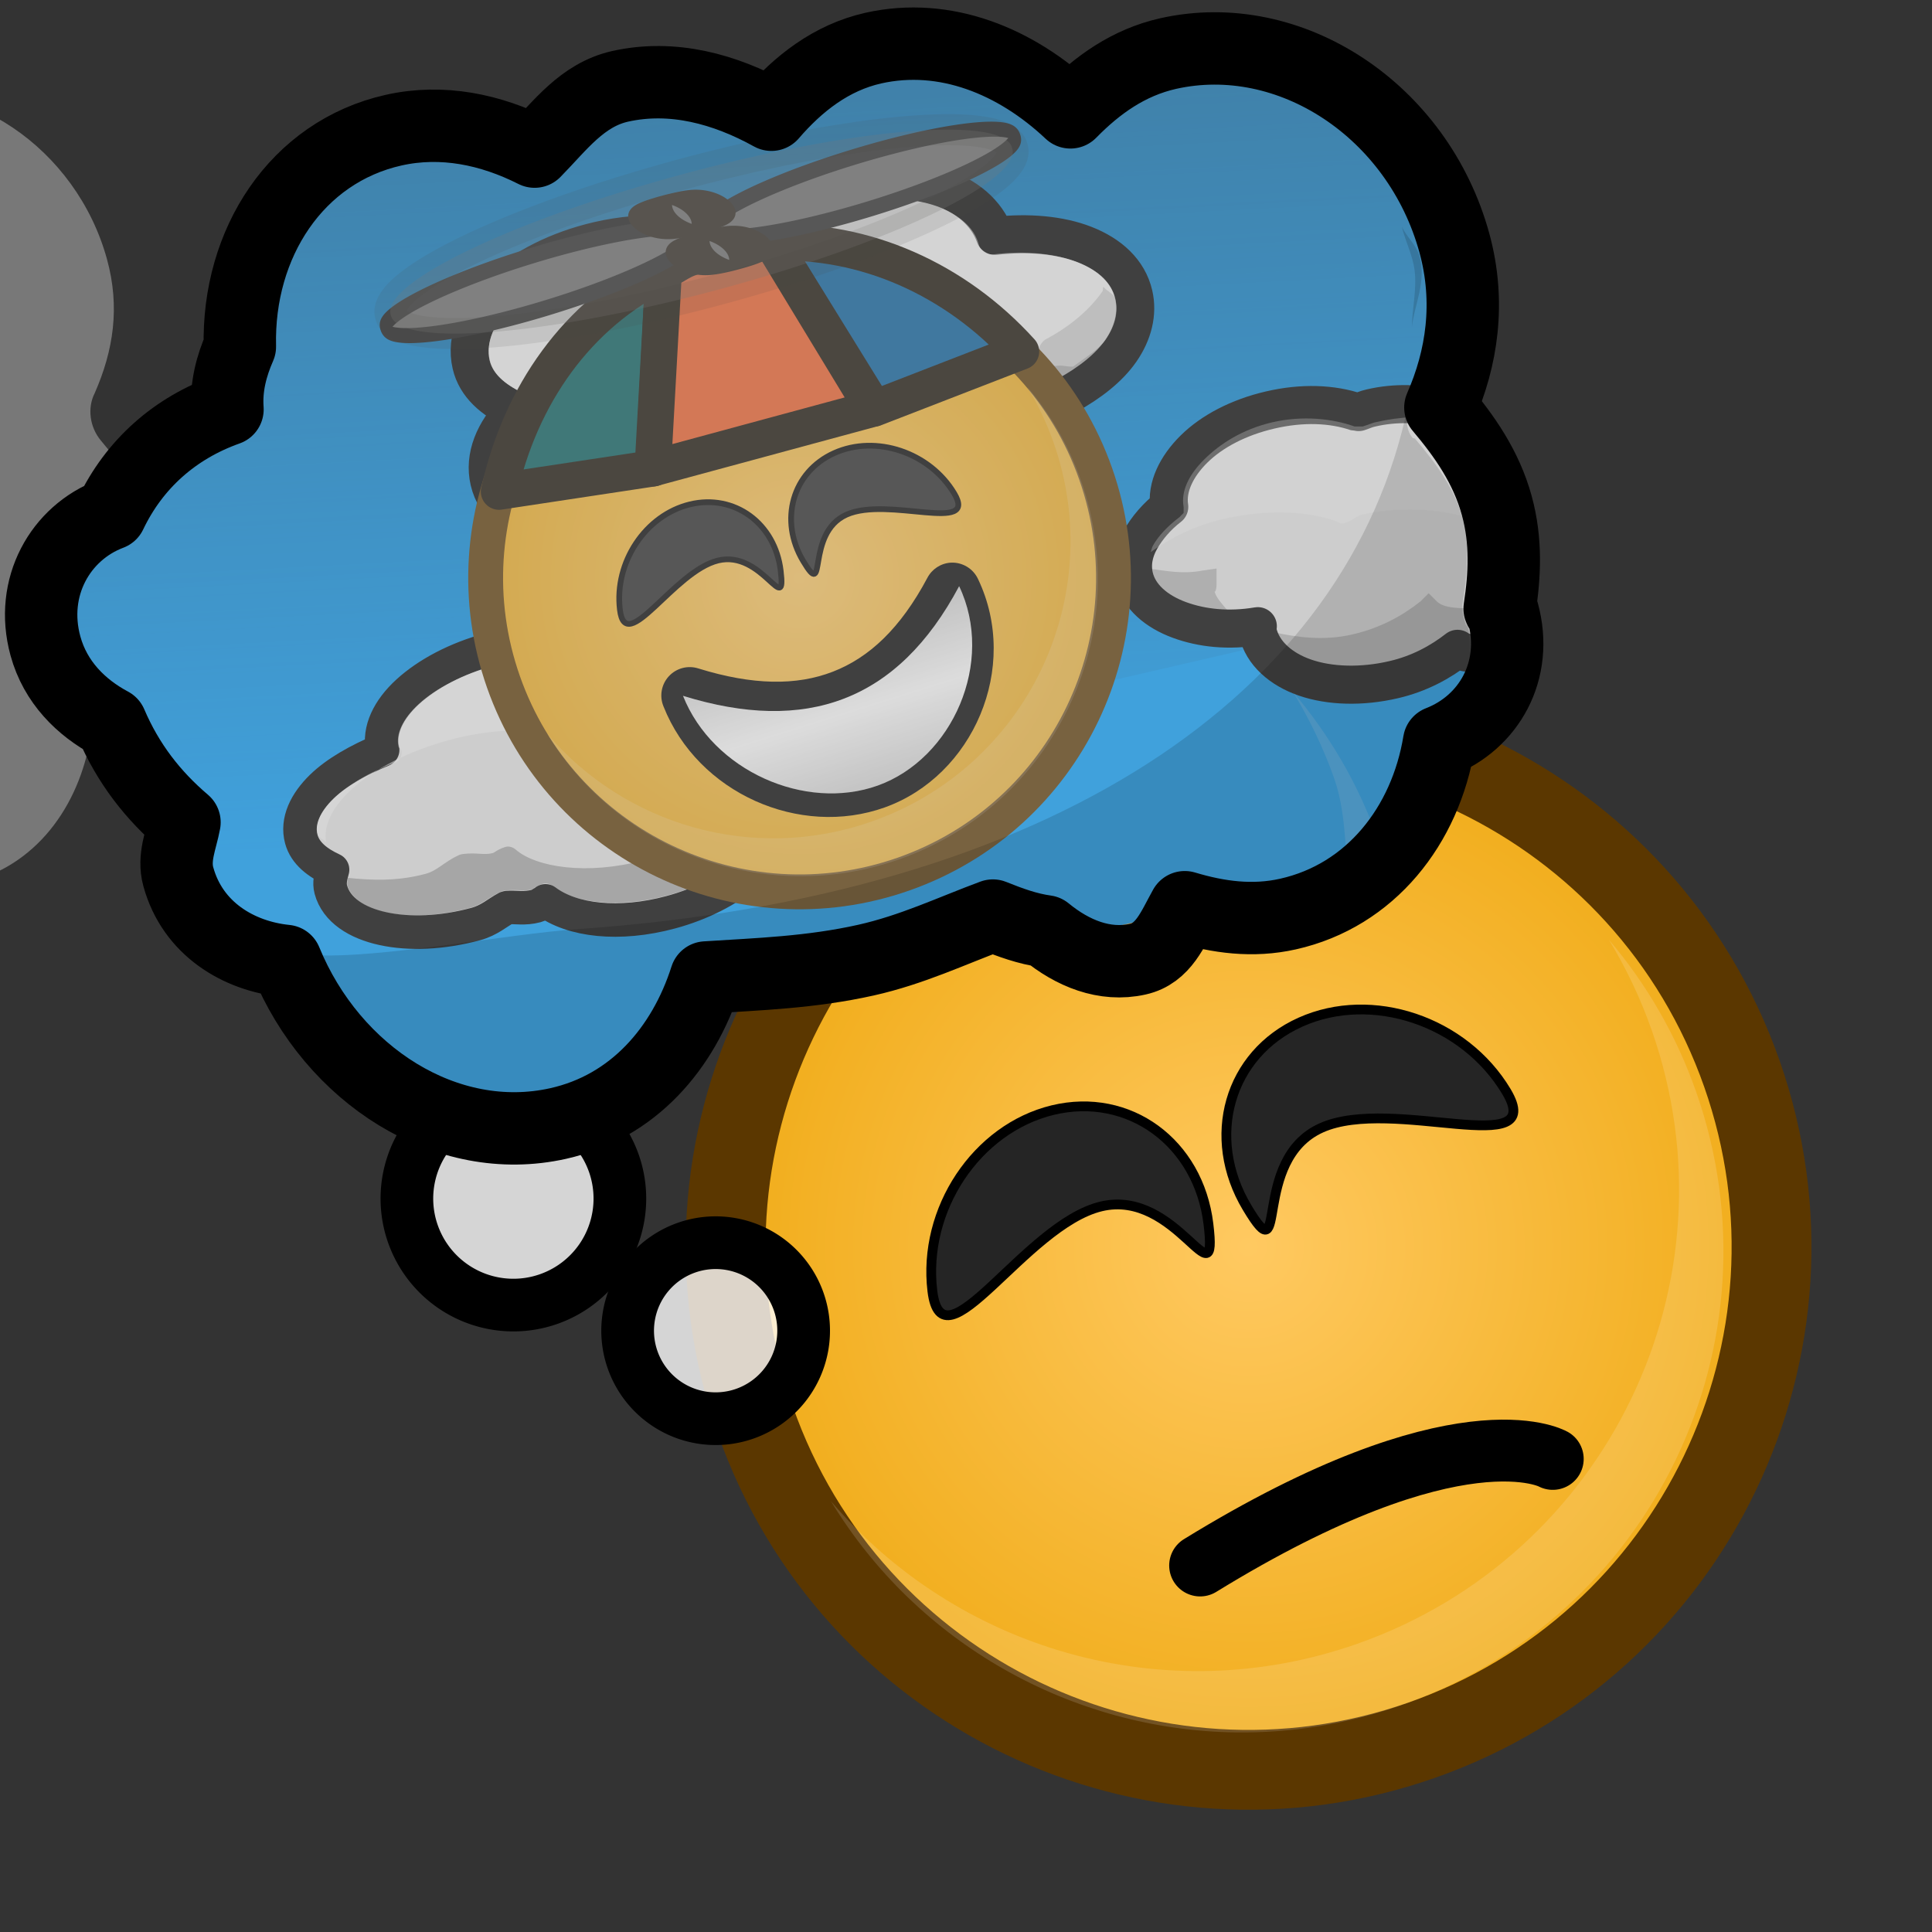 <?xml version="1.0" ?>
<!-- Created with Inkscape (http://www.inkscape.org/) --><svg height="22pt" id="svg1" inkscape:version="0.41" sodipodi:docbase="/home/chromakode/svg/FeltTip4/smilies" sodipodi:docname="nostalgic.svg" sodipodi:version="0.32" width="22pt" xmlns="http://www.w3.org/2000/svg" xmlns:cc="http://web.resource.org/cc/" xmlns:dc="http://purl.org/dc/elements/1.1/" xmlns:inkscape="http://www.inkscape.org/namespaces/inkscape" xmlns:rdf="http://www.w3.org/1999/02/22-rdf-syntax-ns#" xmlns:sodipodi="http://inkscape.sourceforge.net/DTD/sodipodi-0.dtd" xmlns:svg="http://www.w3.org/2000/svg" xmlns:xlink="http://www.w3.org/1999/xlink">
  <rect width="100%" height="100%" fill="#333333" stroke="none"/>
  <defs id="defs3">
    <radialGradient cx="912.5" cy="575" fx="698.026" fy="268.221" gradientTransform="matrix(3.446933e-2,0,0,3.446933e-2,-13.135,-1.619)" gradientUnits="userSpaceOnUse" id="radialGradient10855" inkscape:collect="always" r="231.162" xlink:href="#linearGradient889"/>
    <radialGradient cx="933.287" cy="598.405" fx="933.287" fy="598.405" gradientTransform="matrix(3.497803e-2,0,0,3.497803e-2,-13.687,-2)" gradientUnits="userSpaceOnUse" id="radialGradient10858" inkscape:collect="always" r="239.587" xlink:href="#linearGradient1972"/>
    <linearGradient id="linearGradient2847" inkscape:collect="always">
      <stop id="stop2849" offset="0" style="stop-color:#004672;stop-opacity:1;"/>
      <stop id="stop2851" offset="1" style="stop-color:#004672;stop-opacity:0;"/>
    </linearGradient>
    <linearGradient gradientTransform="scale(1.896,0.527)" gradientUnits="userSpaceOnUse" id="linearGradient2853" inkscape:collect="always" x1="74.979" x2="74.979" xlink:href="#linearGradient2847" y1="-1741.67" y2="-1824.976"/>
    <linearGradient gradientTransform="scale(1.181,0.847)" gradientUnits="userSpaceOnUse" id="linearGradient3117" inkscape:collect="always" spreadMethod="reflect" x1="8.112" x2="10.81" xlink:href="#linearGradient2064" y1="15.661" y2="21.82"/>
    <radialGradient cx="912.5" cy="575" fx="698.026" fy="268.221" gradientTransform="matrix(4.777992e-2,1.280259e-2,-1.280260e-2,4.777996e-2,-21.038,-24.999)" gradientUnits="userSpaceOnUse" id="radialGradient3115" inkscape:collect="always" r="231.162" xlink:href="#linearGradient889"/>
    <radialGradient cx="933.287" cy="598.405" fx="933.287" fy="598.405" gradientTransform="matrix(4.777992e-2,1.280259e-2,-1.280260e-2,4.777996e-2,-21.038,-24.999)" gradientUnits="userSpaceOnUse" id="radialGradient3113" inkscape:collect="always" r="239.587" xlink:href="#linearGradient1972"/>
    <linearGradient id="linearGradient2686" inkscape:collect="always">
      <stop id="stop2688" offset="0" style="stop-color:#767676;stop-opacity:1;"/>
      <stop id="stop2690" offset="1" style="stop-color:#767676;stop-opacity:0;"/>
    </linearGradient>
    <linearGradient gradientTransform="matrix(1.918,6.799772e-17,-2.943722e-18,0.578,-0.742,-0.652)" gradientUnits="userSpaceOnUse" id="linearGradient2692" inkscape:collect="always" x1="4.72" x2="7.887" xlink:href="#linearGradient2686" y1="8.124" y2="26.227"/>
    <linearGradient id="linearGradient2064">
      <stop id="stop2065" offset="0" style="stop-color:#000000;stop-opacity:1;"/>
      <stop id="stop2066" offset="1" style="stop-color:#000000;stop-opacity:0;"/>
    </linearGradient>
    <radialGradient cx="912.5" cy="575" fx="698.026" fy="268.221" gradientUnits="userSpaceOnUse" id="radialGradient2047" inkscape:collect="always" r="231.162" xlink:href="#linearGradient889"/>
    <linearGradient id="linearGradient1972">
      <stop id="stop1973" offset="0" style="stop-color:#ffc961;stop-opacity:1;"/>
      <stop id="stop1974" offset="1" style="stop-color:#f0ab16;stop-opacity:1;"/>
    </linearGradient>
    <radialGradient cx="933.287" cy="598.405" fx="933.287" fy="598.405" gradientUnits="userSpaceOnUse" id="radialGradient1971" inkscape:collect="always" r="239.587" xlink:href="#linearGradient1972"/>
    <linearGradient id="linearGradient889">
      <stop id="stop890" offset="0" style="stop-color:#ffffff;stop-opacity:1;"/>
      <stop id="stop891" offset="1" style="stop-color:#ffffff;stop-opacity:0;"/>
    </linearGradient>
    <linearGradient id="linearGradient892" spreadMethod="reflect" x1="0.478" x2="0.128" xlink:href="#linearGradient2064" y1="0.523" y2="-0.094"/>
    <radialGradient cx="0.5" cy="0.5" fx="0.76" fy="0.758" id="radialGradient893" r="1.484" xlink:href="#linearGradient889"/>
    <radialGradient cx="933.287" cy="598.405" fx="933.287" fy="598.405" gradientUnits="userSpaceOnUse" id="radialGradient7025" inkscape:collect="always" r="239.587" xlink:href="#linearGradient1972"/>
    <radialGradient cx="912.5" cy="575" fx="698.026" fy="268.221" gradientUnits="userSpaceOnUse" id="radialGradient7027" inkscape:collect="always" r="231.162" xlink:href="#linearGradient889"/>
    <radialGradient cx="933.287" cy="598.405" fx="933.287" fy="598.405" gradientUnits="userSpaceOnUse" id="radialGradient12006" inkscape:collect="always" r="239.587" xlink:href="#linearGradient1972"/>
    <radialGradient cx="912.5" cy="575" fx="698.026" fy="268.221" gradientUnits="userSpaceOnUse" id="radialGradient12008" inkscape:collect="always" r="231.162" xlink:href="#linearGradient889"/>
    <linearGradient gradientTransform="matrix(1.918,-2.461003e-16,-4.702665e-18,0.578,-0.742,-0.652)" gradientUnits="userSpaceOnUse" id="linearGradient12010" inkscape:collect="always" x1="4.72" x2="7.887" xlink:href="#linearGradient2686" y1="8.124" y2="26.227"/>
    <radialGradient cx="933.287" cy="598.405" fx="933.287" fy="598.405" gradientUnits="userSpaceOnUse" id="radialGradient12070" inkscape:collect="always" r="239.587" xlink:href="#linearGradient1972"/>
    <radialGradient cx="912.5" cy="575" fx="698.026" fy="268.221" gradientUnits="userSpaceOnUse" id="radialGradient12072" inkscape:collect="always" r="231.162" xlink:href="#linearGradient889"/>
    <linearGradient gradientTransform="matrix(1.918,-2.775517e-16,-5.599033e-18,0.578,-0.742,-0.652)" gradientUnits="userSpaceOnUse" id="linearGradient12074" inkscape:collect="always" x1="4.72" x2="7.887" xlink:href="#linearGradient2686" y1="8.124" y2="26.227"/>
    <radialGradient cx="933.287" cy="598.405" fx="933.287" fy="598.405" gradientUnits="userSpaceOnUse" id="radialGradient12134" inkscape:collect="always" r="239.587" xlink:href="#linearGradient1972"/>
    <radialGradient cx="912.5" cy="575" fx="698.026" fy="268.221" gradientUnits="userSpaceOnUse" id="radialGradient12136" inkscape:collect="always" r="231.162" xlink:href="#linearGradient889"/>
    <linearGradient gradientTransform="matrix(1.918,-3.404545e-16,-7.391769e-18,0.578,-0.742,-0.652)" gradientUnits="userSpaceOnUse" id="linearGradient12138" inkscape:collect="always" x1="4.72" x2="7.887" xlink:href="#linearGradient2686" y1="8.124" y2="26.227"/>
    <radialGradient cx="933.287" cy="598.405" fx="933.287" fy="598.405" gradientTransform="matrix(4.777992e-2,1.280259e-2,-1.280260e-2,4.777996e-2,-21.038,-24.999)" gradientUnits="userSpaceOnUse" id="radialGradient13772" inkscape:collect="always" r="239.587" xlink:href="#linearGradient1972"/>
    <radialGradient cx="912.5" cy="575" fx="698.026" fy="268.221" gradientTransform="matrix(4.777992e-2,1.280259e-2,-1.280260e-2,4.777996e-2,-21.038,-24.999)" gradientUnits="userSpaceOnUse" id="radialGradient13774" inkscape:collect="always" r="231.162" xlink:href="#linearGradient889"/>
    <linearGradient gradientTransform="scale(1.181,0.847)" gradientUnits="userSpaceOnUse" id="linearGradient13776" inkscape:collect="always" spreadMethod="reflect" x1="8.112" x2="10.81" xlink:href="#linearGradient2064" y1="15.661" y2="21.82"/>
    <radialGradient cx="912.5" cy="575" fx="698.026" fy="268.221" gradientTransform="matrix(3.253764e-2,-2.860668e-8,2.906288e-8,3.253767e-2,23.505,-5.976)" gradientUnits="userSpaceOnUse" id="radialGradient13796" inkscape:collect="always" r="231.162" xlink:href="#linearGradient889"/>
    <radialGradient cx="933.287" cy="598.405" fx="933.287" fy="598.405" gradientTransform="matrix(3.253764e-2,-2.860668e-8,2.906288e-8,3.253767e-2,23.505,-5.976)" gradientUnits="userSpaceOnUse" id="radialGradient13799" inkscape:collect="always" r="239.587" xlink:href="#linearGradient1972"/>
    <radialGradient cx="912.5" cy="575" fx="698.026" fy="268.221" gradientTransform="matrix(3.253764e-2,-2.860668e-8,2.906288e-8,3.253767e-2,23.505,-3.976)" gradientUnits="userSpaceOnUse" id="radialGradient13952" inkscape:collect="always" r="231.162" xlink:href="#linearGradient889"/>
    <radialGradient cx="933.287" cy="598.405" fx="933.287" fy="598.405" gradientTransform="matrix(3.253764e-2,-2.860668e-8,2.906288e-8,3.253767e-2,23.505,-3.976)" gradientUnits="userSpaceOnUse" id="radialGradient13954" inkscape:collect="always" r="239.587" xlink:href="#linearGradient1972"/>
    <radialGradient cx="933.287" cy="598.405" fx="933.287" fy="598.405" gradientTransform="matrix(3.253764e-2,-2.860668e-8,2.906288e-8,3.253767e-2,23.505,-3.976)" gradientUnits="userSpaceOnUse" id="radialGradient13976" inkscape:collect="always" r="239.587" xlink:href="#linearGradient1972"/>
    <radialGradient cx="912.5" cy="575" fx="698.026" fy="268.221" gradientTransform="matrix(3.253764e-2,-2.860668e-8,2.906288e-8,3.253767e-2,23.505,-3.976)" gradientUnits="userSpaceOnUse" id="radialGradient13978" inkscape:collect="always" r="231.162" xlink:href="#linearGradient889"/>
    <linearGradient gradientTransform="matrix(0.443,-7.989123e-19,2.221690e-19,0.123,33.294,197.124)" gradientUnits="userSpaceOnUse" id="linearGradient14128" inkscape:collect="always" x1="74.979" x2="74.979" xlink:href="#linearGradient2847" y1="-1741.67" y2="-1824.976"/>
    <radialGradient cx="933.287" cy="598.405" fx="933.287" fy="598.405" gradientTransform="matrix(3.253764e-2,-2.860668e-8,2.906288e-8,3.253767e-2,23.505,-3.976)" gradientUnits="userSpaceOnUse" id="radialGradient14139" inkscape:collect="always" r="239.587" xlink:href="#linearGradient1972"/>
    <radialGradient cx="912.5" cy="575" fx="698.026" fy="268.221" gradientTransform="matrix(3.253764e-2,-2.860668e-8,2.906288e-8,3.253767e-2,23.505,-3.976)" gradientUnits="userSpaceOnUse" id="radialGradient14141" inkscape:collect="always" r="231.162" xlink:href="#linearGradient889"/>
    <linearGradient gradientTransform="matrix(0.443,-2.240555e-18,6.230758e-19,0.123,33.294,197.124)" gradientUnits="userSpaceOnUse" id="linearGradient14179" inkscape:collect="always" x1="74.979" x2="74.979" xlink:href="#linearGradient2847" y1="-1741.67" y2="-1824.976"/>
    <linearGradient gradientTransform="matrix(0.396,-2.986228e-18,8.304395e-19,0.11,36.76,173.572)" gradientUnits="userSpaceOnUse" id="linearGradient14196" inkscape:collect="always" x1="74.979" x2="74.979" xlink:href="#linearGradient2847" y1="-1741.67" y2="-1824.976"/>
    <linearGradient gradientTransform="scale(1.896,0.527)" gradientUnits="userSpaceOnUse" id="linearGradient14227" inkscape:collect="always" x1="36" x2="39.745" xlink:href="#linearGradient2847" y1="4.111" y2="24.293"/>
    <linearGradient gradientTransform="scale(1.896,0.527)" gradientUnits="userSpaceOnUse" id="linearGradient14265" inkscape:collect="always" x1="36" x2="39.745" xlink:href="#linearGradient2847" y1="4.111" y2="24.293"/>
    <radialGradient cx="933.287" cy="598.405" fx="933.287" fy="598.405" gradientTransform="matrix(3.497803e-2,0,0,3.497803e-2,-13.687,-2)" gradientUnits="userSpaceOnUse" id="radialGradient13886" inkscape:collect="always" r="239.587" xlink:href="#linearGradient1972"/>
    <radialGradient cx="912.5" cy="575" fx="698.026" fy="268.221" gradientTransform="matrix(3.446933e-2,0,0,3.446933e-2,-13.135,-1.619)" gradientUnits="userSpaceOnUse" id="radialGradient13894" inkscape:collect="always" r="231.162" xlink:href="#linearGradient889"/>
    <radialGradient cx="933.287" cy="598.405" fx="933.287" fy="598.405" gradientTransform="matrix(3.497803e-2,0,0,3.497803e-2,-13.687,-2)" gradientUnits="userSpaceOnUse" id="radialGradient13896" inkscape:collect="always" r="239.587" xlink:href="#linearGradient1972"/>
  </defs>
  <sodipodi:namedview bordercolor="#666666" borderopacity="1.0" gridspacingx="1pt" gridspacingy="1pt" id="base" inkscape:current-layer="svg1" inkscape:cx="23.965209" inkscape:cy="12.217780" inkscape:grid-bbox="false" inkscape:guide-bbox="true" inkscape:pageopacity="0.0" inkscape:pageshadow="2" inkscape:window-height="541" inkscape:window-width="800" inkscape:window-x="542" inkscape:window-y="257" inkscape:zoom="12.125732" pagecolor="#ffffff" showborder="true" showgrid="false" showguides="true" snaptogrid="false" vertgrid="false"/>
  <path d="M -6.562,1.375 C -7.088,1.493 -7.513,1.83 -7.875,2.25 C -8.022,2.429 -8.265,2.468 -8.469,2.344 C -9.1,1.994 -9.772,1.851 -10.438,2 C -10.836,2.089 -11.077,2.414 -11.5,2.844 C -11.635,2.994 -11.845,3.025 -12.031,2.938 C -12.618,2.641 -13.251,2.485 -13.875,2.625 C -15.14,2.908 -15.844,4.08 -15.812,5.375 C -15.81,5.465 -15.843,5.578 -15.875,5.656 C -15.976,5.885 -16.015,6.118 -16,6.312 C -15.974,6.581 -16.097,6.798 -16.312,6.875 C -17.015,7.125 -17.546,7.593 -17.844,8.219 C -17.893,8.338 -17.988,8.419 -18.094,8.469 C -18.657,8.681 -18.966,9.189 -18.812,9.75 C -18.722,10.079 -18.452,10.341 -18.094,10.531 C -17.987,10.599 -17.895,10.716 -17.844,10.844 C -17.627,11.351 -17.323,11.77 -16.906,12.125 C -16.728,12.273 -16.615,12.514 -16.656,12.75 C -16.726,13.134 -16.782,13.248 -16.781,13.25 C -16.651,13.725 -16.202,14.035 -15.625,14.094 C -15.426,14.108 -15.244,14.254 -15.156,14.469 C -14.559,15.929 -13.086,16.89 -11.625,16.562 C -10.653,16.345 -10.046,15.583 -9.75,14.656 C -9.686,14.457 -9.531,14.326 -9.344,14.312 C -8.535,14.261 -7.723,14.238 -6.938,14.062 C -6.289,13.917 -5.753,13.65 -5.094,13.406 C -4.99,13.37 -4.888,13.36 -4.781,13.406 C -4.525,13.509 -4.278,13.626 -4.062,13.656 C -3.972,13.669 -3.889,13.686 -3.812,13.75 C -3.497,14.009 -3.154,14.139 -2.812,14.062 C -2.731,14.044 -2.719,14.024 -2.656,13.938 C -2.593,13.851 -2.513,13.69 -2.406,13.5 C -2.299,13.317 -2.103,13.231 -1.906,13.281 C -1.441,13.421 -0.974,13.505 -0.531,13.406 C 0.542,13.166 1.202,12.242 1.375,11.188 C 1.41,10.996 1.528,10.87 1.688,10.812 C 2.24,10.598 2.506,10.11 2.375,9.562 C 2.35,9.519 2.333,9.533 2.312,9.469 C 2.284,9.369 2.265,9.255 2.281,9.156 C 2.351,8.696 2.362,8.314 2.25,7.906 C 2.13,7.468 1.872,7.091 1.531,6.688 C 1.362,6.485 1.323,6.194 1.438,5.969 C 1.723,5.321 1.824,4.663 1.625,3.938 C 1.165,2.257 -0.49,1.11 -2.094,1.469 C -2.595,1.581 -2.975,1.874 -3.344,2.25 C -3.522,2.455 -3.822,2.455 -4.031,2.25 C -4.751,1.572 -5.637,1.168 -6.562,1.375 z " id="path13720" style="color:#000000;fill:#ffffff;fill-opacity:0.337;fill-rule:evenodd;stroke:none;stroke-width:0.988;stroke-linecap:round;stroke-linejoin:round;stroke-miterlimit:1.9;stroke-dashoffset:1.725;stroke-opacity:1;marker:none;marker-start:none;marker-mid:none;marker-end:none;visibility:visible;display:inline;overflow:visible"/>
  <g id="g13744" transform="matrix(0.502,-1.541200e-7,1.541200e-7,0.502,47.367,7.796)"/>
  <g id="g10049">
    <g id="g13898">
      <path d="M 26.447,16.302 C 24.995,12.166 20.464,9.99 16.328,11.442 C 12.192,12.894 10.015,17.424 11.467,21.56 C 12.919,25.697 17.45,27.873 21.586,26.421 C 25.723,24.969 27.899,20.438 26.447,16.302 z " id="path13888" style="fill:url(#radialGradient13896);fill-opacity:1;fill-rule:evenodd;stroke:#5b3700;stroke-width:1.212;stroke-miterlimit:4"/>
      <path d="M 23.968,16.218 C 22.873,13.098 19.455,11.456 16.335,12.551 C 13.215,13.647 11.574,17.064 12.669,20.184 C 13.764,23.304 17.181,24.946 20.302,23.85 C 23.422,22.755 25.063,19.338 23.968,16.218 z " id="path13890" style="opacity:0.5;fill:url(#radialGradient13894);fill-opacity:1;fill-rule:evenodd;stroke:none;stroke-width:1.238;stroke-opacity:1"/>
      <path d="M 18.762,26.303 C 19.596,26.314 20.446,26.181 21.279,25.889 C 25.086,24.553 27.089,20.384 25.752,16.577 C 25.447,15.707 24.992,14.932 24.428,14.268 C 24.687,14.695 24.907,15.154 25.079,15.645 C 26.415,19.451 24.413,23.621 20.606,24.958 C 17.669,25.989 14.517,25.031 12.616,22.792 C 13.93,24.957 16.274,26.269 18.762,26.303 z " id="path13892" style="font-size:12;font-style:normal;font-variant:normal;font-weight:100;font-stretch:ultra-condensed;opacity:0.382;color:#000000;fill:#ffffff;fill-opacity:0.368;fill-rule:evenodd;stroke:none;stroke-width:1.238;stroke-linecap:butt;stroke-linejoin:miter;stroke-miterlimit:4;stroke-dashoffset:0;stroke-opacity:1;marker:none;marker-start:none;marker-mid:none;marker-end:none;font-family:Bitstream Vera Sans;letter-spacing:0;text-anchor:start;writing-mode:lr-tb"/>
      <g id="g4507" transform="matrix(0.626,0,0,0.626,10.169,10.231)">
        <path d="M 6.369,14.967 C 6.131,12.993 7.438,11.029 9.287,10.581 C 11.136,10.134 12.827,11.372 13.065,13.346 C 13.303,15.32 12.307,12.47 10.457,12.918 C 8.608,13.365 6.606,16.941 6.369,14.967 z " id="path2219" sodipodi:nodetypes="ccccc" style="font-size:12;font-style:normal;font-variant:normal;font-weight:100;font-stretch:ultra-condensed;color:#000000;fill:#252525;fill-opacity:1;fill-rule:evenodd;stroke:#000000;stroke-width:0.237;stroke-linecap:round;stroke-linejoin:miter;stroke-miterlimit:4;stroke-dashoffset:0;stroke-opacity:1;marker:none;marker-start:none;marker-mid:none;marker-end:none;font-family:Bitstream Vera Sans;letter-spacing:0;text-anchor:start;writing-mode:lr-tb"/>
        <path d="M 20.289,10.126 C 19.267,8.42 17.032,7.669 15.296,8.448 C 13.56,9.227 12.982,11.242 14.004,12.948 C 15.026,14.654 14.067,11.791 15.802,11.012 C 17.538,10.232 21.311,11.832 20.289,10.126 z " id="path2220" sodipodi:nodetypes="ccccc" style="font-size:12;font-style:normal;font-variant:normal;font-weight:100;font-stretch:ultra-condensed;color:#000000;fill:#252525;fill-opacity:1;fill-rule:evenodd;stroke:#000000;stroke-width:0.237;stroke-linecap:round;stroke-linejoin:miter;stroke-miterlimit:4;stroke-dashoffset:0;stroke-opacity:1;marker:none;marker-start:none;marker-mid:none;marker-end:none;font-family:Bitstream Vera Sans;letter-spacing:0;text-anchor:start;writing-mode:lr-tb"/>
        <path d="M 12.863,21.626 C 19.146,17.763 21.416,19.041 21.416,19.041" id="path2245" sodipodi:nodetypes="cc" style="fill:none;fill-opacity:0.75;fill-rule:evenodd;stroke:#000000;stroke-width:1.5;stroke-linecap:round;stroke-linejoin:miter;stroke-miterlimit:4;stroke-opacity:1"/>
      </g>
    </g>
    <path d="M 14.849 14.507 A 2.386 2.386 0 1 1  10.076,14.507 A 2.386 2.386 0 1 1  14.849 14.507 z" id="path3795" sodipodi:cx="12.462757" sodipodi:cy="14.506913" sodipodi:rx="2.3864853" sodipodi:ry="2.3864853" sodipodi:type="arc" style="color:#000000;fill:#ffffff;fill-opacity:0.792;fill-rule:evenodd;stroke:#000000;stroke-width:1.429;stroke-linecap:round;stroke-linejoin:round;stroke-miterlimit:1.9;stroke-dashoffset:1.725;stroke-opacity:1;marker:none;marker-start:none;marker-mid:none;marker-end:none;visibility:visible;display:inline;overflow:visible" transform="matrix(0.527,-0.189,0.189,0.527,1.556,14.914)"/>
    <path d="M 14.849 14.507 A 2.386 2.386 0 1 1  10.076,14.507 A 2.386 2.386 0 1 1  14.849 14.507 z" id="path4555" sodipodi:cx="12.462757" sodipodi:cy="14.506913" sodipodi:rx="2.3864853" sodipodi:ry="2.3864853" sodipodi:type="arc" style="color:#000000;fill:#ffffff;fill-opacity:0.792;fill-rule:evenodd;stroke:#000000;stroke-width:1.18;stroke-linecap:round;stroke-linejoin:round;stroke-miterlimit:1.9;stroke-dashoffset:1.725;stroke-opacity:1;marker:none;marker-start:none;marker-mid:none;marker-end:none;visibility:visible;display:inline;overflow:visible" transform="matrix(0.638,-0.228,0.228,0.638,-3.464,11.784)"/>
    <g id="g14229" transform="translate(-59.588,-0.495)">
      <path d="M 72.844,1.219 C 72.201,1.363 71.716,1.781 71.312,2.25 C 70.712,1.917 70.02,1.819 69.344,1.875 L 68.719,2.031 C 68.342,2.233 68.019,2.476 67.719,2.781 C 67.285,2.562 66.786,2.62 66.312,2.594 L 64.938,2.906 C 63.913,3.468 63.188,4.468 63.219,5.75 C 63.094,6.034 63.005,6.373 63.031,6.719 C 62.231,7.003 61.641,7.557 61.281,8.312 C 60.52,8.599 60.036,9.419 60.281,10.312 C 60.432,10.863 60.829,11.228 61.281,11.469 C 61.542,12.08 61.9,12.564 62.375,12.969 C 62.326,13.237 62.201,13.521 62.281,13.812 C 62.498,14.603 63.219,15.021 63.938,15.094 C 64.286,15.947 64.876,16.645 65.594,17.094 L 68.844,17.25 C 69.003,16.99 70.216,15.644 70.312,15.344 C 71.112,15.293 71.886,15.249 72.719,15.062 C 73.424,14.905 74.022,14.641 74.656,14.406 C 74.92,14.512 75.19,14.586 75.469,14.625 C 75.566,14.705 75.706,14.656 75.812,14.719 L 77.5,14.344 C 77.515,14.315 77.547,14.309 77.562,14.281 C 77.613,14.296 77.669,14.268 77.719,14.281 L 80.25,13.688 C 80.842,13.195 81.304,12.562 81.438,11.75 C 82.189,11.458 82.65,10.669 82.406,9.781 C 82.399,9.755 82.352,9.776 82.344,9.75 C 82.42,9.247 82.461,8.698 82.312,8.156 C 82.152,7.571 81.834,7.12 81.469,6.688 C 81.796,5.944 81.903,5.087 81.656,4.188 C 81.104,2.17 79.16,0.899 77.312,1.312 C 76.708,1.448 76.251,1.773 75.844,2.188 C 75.017,1.408 73.933,0.975 72.844,1.219 z " id="rect4013" sodipodi:nodetypes="ccccccccccccccccccccccccccccccccccc" style="color:#000000;fill:#009eff;fill-opacity:1;fill-rule:evenodd;stroke:none;stroke-width:0.863pt;stroke-linecap:butt;stroke-linejoin:miter;stroke-miterlimit:4;stroke-dashoffset:0;stroke-opacity:1;marker:none;marker-start:none;marker-mid:none;marker-end:none;visibility:visible;display:inline;overflow:visible"/>
      <path d="M 72.844,1.219 C 72.201,1.363 71.716,1.781 71.312,2.25 C 70.712,1.917 70.02,1.819 69.344,1.875 L 68.719,2.031 C 68.342,2.233 68.019,2.476 67.719,2.781 C 67.285,2.562 66.786,2.62 66.312,2.594 L 64.938,2.906 C 63.913,3.468 63.188,4.468 63.219,5.75 C 63.094,6.034 63.005,6.373 63.031,6.719 C 62.231,7.003 61.641,7.557 61.281,8.312 C 60.52,8.599 60.036,9.419 60.281,10.312 C 60.432,10.863 60.829,11.228 61.281,11.469 C 61.542,12.08 61.9,12.564 62.375,12.969 C 62.326,13.237 62.201,13.521 62.281,13.812 C 62.311,13.923 62.421,13.967 62.469,14.062 L 82.344,9.469 C 82.389,9.049 82.435,8.603 82.312,8.156 C 82.152,7.571 81.834,7.12 81.469,6.688 C 81.796,5.944 81.903,5.087 81.656,4.188 C 81.104,2.17 79.16,0.899 77.312,1.312 C 76.708,1.448 76.251,1.773 75.844,2.188 C 75.017,1.408 73.933,0.975 72.844,1.219 z " id="rect2841" style="opacity:0.58;color:#000000;fill:url(#linearGradient14265);fill-opacity:1;fill-rule:evenodd;stroke:none;stroke-width:0.863pt;stroke-linecap:butt;stroke-linejoin:miter;stroke-miterlimit:4;stroke-dashoffset:0;stroke-opacity:1;marker:none;marker-start:none;marker-mid:none;marker-end:none;visibility:visible;display:inline;overflow:visible"/>
      <g id="g3846" transform="matrix(0.439,-0.102,0.102,0.439,74.124,0.586)">
        <path d="M 80.406,6.688 C 80.325,6.706 80.285,6.729 80.219,6.75 C 80.215,6.749 80.191,6.751 80.188,6.75 C 79.819,6.624 79.363,6.605 78.875,6.719 C 78.395,6.83 77.99,7.044 77.719,7.312 C 77.456,7.572 77.299,7.887 77.344,8.188 C 77.154,8.335 77.005,8.511 76.906,8.688 C 76.804,8.87 76.768,9.059 76.812,9.25 C 76.883,9.552 77.15,9.778 77.5,9.906 C 77.835,10.029 78.243,10.075 78.688,10 C 78.681,10.03 78.678,10.053 78.688,10.094 C 78.76,10.408 79.035,10.653 79.406,10.781 C 79.778,10.909 80.262,10.926 80.75,10.812 C 81.14,10.722 81.461,10.545 81.719,10.344 C 81.848,10.461 82.148,10.373 82.344,10.438 C 82.372,10.221 82.472,10.02 82.406,9.781 C 82.399,9.755 82.352,9.776 82.344,9.75 C 82.42,9.247 82.461,8.698 82.312,8.156 C 82.152,7.571 81.834,7.12 81.469,6.688 C 81.151,6.623 80.788,6.599 80.406,6.688 z " id="path11897" style="color:#000000;fill:#e7e7e7;fill-opacity:1;fill-rule:evenodd;stroke:#000000;stroke-width:0.578;stroke-linecap:butt;stroke-linejoin:round;stroke-miterlimit:4;stroke-dashoffset:0;stroke-opacity:1;marker:none;marker-start:none;marker-mid:none;marker-end:none;visibility:visible;display:inline;overflow:visible" transform="matrix(2.162,0.502,-0.502,2.162,-159.974,-38.48)"/>
        <path d="M 77.031,9.125 C 77.033,9.155 76.993,9.189 77,9.219 C 77.051,9.438 77.255,9.607 77.562,9.719 C 77.734,9.781 77.996,9.743 78.219,9.75 C 78.147,9.663 78.054,9.568 78.031,9.469 C 78.036,9.491 78.063,9.462 78.062,9.344 L 78.062,9.125 L 77.844,9.156 C 77.539,9.214 77.297,9.158 77.031,9.125 z M 81.281,9.5 L 81.156,9.625 C 80.874,9.847 80.546,10.027 80.125,10.125 C 79.69,10.226 79.286,10.168 78.938,10.094 C 79.011,10.298 79.169,10.492 79.469,10.594 C 79.797,10.705 80.263,10.731 80.719,10.625 C 81.087,10.539 81.378,10.382 81.625,10.188 L 81.719,10.094 L 81.844,10.188 C 81.935,10.275 82.192,10.226 82.344,10.281 C 82.35,10.111 82.456,9.964 82.406,9.781 C 82.382,9.778 82.367,9.754 82.344,9.75 C 82.013,9.695 81.574,9.787 81.406,9.625 L 81.281,9.5 z " id="path5080" style="color:#000000;fill:#000000;fill-opacity:0.211;fill-rule:evenodd;stroke:none;stroke-width:0.728;stroke-linecap:butt;stroke-linejoin:miter;stroke-miterlimit:4;stroke-dashoffset:0;stroke-opacity:1;marker:none;marker-start:none;marker-mid:none;marker-end:none;visibility:visible;display:inline;overflow:visible" transform="matrix(2.162,0.502,-0.502,2.162,-159.974,-38.48)"/>
        <path d="M 81.531,6.875 C 81.22,6.8 80.859,6.816 80.469,6.906 C 80.425,6.916 80.377,6.939 80.281,6.969 L 80.219,6.969 L 80.156,6.969 C 79.825,6.85 79.372,6.798 78.906,6.906 C 78.458,7.01 78.116,7.23 77.875,7.469 C 77.634,7.707 77.52,7.96 77.562,8.188 L 77.562,8.281 L 77.5,8.344 C 77.317,8.483 77.177,8.632 77.094,8.781 C 77.079,8.808 77.074,8.849 77.062,8.875 C 77.365,8.663 77.716,8.477 78.156,8.375 C 78.788,8.228 79.425,8.244 79.875,8.406 L 79.938,8.438 L 80,8.438 C 80.129,8.397 80.19,8.326 80.25,8.312 C 80.779,8.19 81.297,8.211 81.719,8.312 L 81.875,8.344 L 81.969,8.219 C 82.012,8.142 82.188,8.107 82.25,8.031 C 82.103,7.587 81.871,7.223 81.594,6.875 L 81.531,6.875 z " id="path5082" style="color:#000000;fill:#ffffff;fill-opacity:0.289;fill-rule:evenodd;stroke:none;stroke-width:0.728;stroke-linecap:butt;stroke-linejoin:miter;stroke-miterlimit:4;stroke-dashoffset:0;stroke-opacity:1;marker:none;marker-start:none;marker-mid:none;marker-end:none;visibility:visible;display:inline;overflow:visible" transform="matrix(2.162,0.502,-0.502,2.162,-159.974,-38.48)"/>
      </g>
      <g id="g3788" transform="matrix(0.524,-0.122,0.122,0.524,65.061,2.59)">
        <path d="M 5.875,4.344 C 4.713,4.344 3.655,4.603 2.875,5.062 C 2.095,5.522 1.594,6.186 1.594,6.938 C 1.594,7.546 1.969,8.048 2.5,8.469 C 1.798,8.922 1.344,9.541 1.344,10.25 C 1.344,11.002 1.845,11.657 2.625,12.125 C 3.405,12.593 4.462,12.875 5.625,12.875 C 5.893,12.875 6.123,12.813 6.344,12.781 C 6.353,12.784 6.365,12.779 6.375,12.781 C 6.924,12.938 7.505,13.031 8.156,13.031 C 9.228,13.031 10.213,12.805 10.969,12.406 C 11.739,12.85 12.768,13.125 13.906,13.125 C 15.629,13.125 17.095,12.522 17.781,11.594 C 18.482,11.395 19.096,11.112 19.531,10.719 C 19.981,10.313 20.25,9.8 20.25,9.25 C 20.25,8.579 19.859,8.001 19.219,7.562 C 18.601,7.139 17.758,6.863 16.812,6.75 C 16.735,6.067 16.286,5.451 15.562,5.031 C 14.793,4.585 13.741,4.344 12.594,4.344 C 11.208,4.344 10.004,4.743 9.219,5.375 C 8.439,4.742 7.264,4.344 5.875,4.344 z " id="path11888" style="color:#000000;fill:#e7e7e7;fill-opacity:1;fill-rule:evenodd;stroke:#000000;stroke-width:1.073;stroke-linecap:butt;stroke-linejoin:round;stroke-miterlimit:4;stroke-dashoffset:0;stroke-opacity:1;marker:none;marker-start:none;marker-mid:none;marker-end:none;visibility:visible;display:inline;overflow:visible"/>
        <path d="M 19.469,8.844 C 19.431,8.883 19.449,8.93 19.406,8.969 C 18.984,9.35 18.356,9.699 17.594,9.906 C 17.496,9.923 17.408,9.987 17.344,10.062 C 16.754,10.891 15.224,11.594 13.375,11.594 C 12.132,11.594 10.995,11.282 10.219,10.812 C 10.086,10.735 9.914,10.735 9.781,10.812 C 9.016,11.238 7.963,11.5 6.781,11.5 C 6.08,11.5 5.467,11.422 4.875,11.25 C 4.83,11.23 4.768,11.222 4.719,11.219 C 4.383,11.259 4.128,11.312 3.875,11.312 C 3.284,11.312 2.887,11.066 2.375,10.938 C 2.548,11.182 2.559,11.448 2.906,11.656 C 3.583,12.062 4.551,12.344 5.625,12.344 C 5.846,12.344 6.082,12.285 6.375,12.25 C 6.418,12.253 6.46,12.264 6.5,12.281 C 7.016,12.431 7.545,12.5 8.156,12.5 C 9.186,12.5 10.114,12.277 10.781,11.906 C 10.897,11.839 11.04,11.839 11.156,11.906 C 11.833,12.316 12.822,12.594 13.906,12.594 C 15.518,12.594 16.861,11.972 17.375,11.25 C 17.431,11.184 17.509,11.14 17.594,11.125 C 18.258,10.945 18.82,10.645 19.188,10.312 C 19.555,9.98 19.719,9.62 19.719,9.25 C 19.719,9.106 19.524,8.982 19.469,8.844 z " id="path5086" style="color:#000000;fill:#000000;fill-opacity:0.279;fill-rule:evenodd;stroke:none;stroke-width:0.728;stroke-linecap:butt;stroke-linejoin:miter;stroke-miterlimit:4;stroke-dashoffset:0;stroke-opacity:1;marker:none;marker-start:none;marker-mid:none;marker-end:none;visibility:visible;display:inline;overflow:visible"/>
        <path d="M 5.875,4.875 C 4.8,4.875 3.833,5.132 3.156,5.531 C 2.48,5.93 2.125,6.434 2.125,6.938 C 2.125,7.347 2.436,7.754 2.938,8.125 C 3.425,8.027 3.764,7.781 4.312,7.781 C 5.979,7.781 7.348,8.285 8.156,9 C 8.332,9.159 8.606,9.159 8.781,9 C 9.586,8.292 10.996,7.781 12.656,7.781 C 13.972,7.781 15.143,8.052 15.969,8.531 C 16.794,9.01 17.229,9.634 17.25,10.25 C 17.247,10.493 17.446,10.7 17.688,10.719 C 17.863,10.737 17.957,10.815 18.125,10.844 C 18.513,10.677 18.943,10.533 19.188,10.312 C 19.555,9.98 19.719,9.62 19.719,9.25 C 19.719,8.8 19.45,8.373 18.906,8 C 18.362,7.627 17.569,7.345 16.656,7.25 C 16.461,7.235 16.31,7.071 16.312,6.875 C 16.296,6.378 15.948,5.887 15.281,5.5 C 14.614,5.113 13.657,4.875 12.594,4.875 C 11.253,4.875 10.119,5.303 9.469,5.875 C 9.327,6.004 9.111,6.004 8.969,5.875 C 8.316,5.298 7.221,4.875 5.875,4.875 z " id="path5088" style="color:#000000;fill:#ffffff;fill-opacity:0.443;fill-rule:evenodd;stroke:none;stroke-width:0.728;stroke-linecap:butt;stroke-linejoin:miter;stroke-miterlimit:4;stroke-dashoffset:0;stroke-opacity:1;marker:none;marker-start:none;marker-mid:none;marker-end:none;visibility:visible;display:inline;overflow:visible"/>
      </g>
      <g id="g5090" transform="matrix(0.394,-9.142247e-2,9.142247e-2,0.394,52.43,6.831)"/>
      <g id="g2051" transform="matrix(0.401,-0.108,0.108,0.401,60.518,5.79)">
        <path d="M 12.281,14.688 C 10.998,14.688 9.834,14.959 8.969,15.406 C 8.129,15.841 7.565,16.474 7.531,17.219 C 6.586,17.343 5.685,17.573 5.031,17.938 C 4.311,18.339 3.812,18.907 3.812,19.594 C 3.812,20.137 4.172,20.592 4.625,20.969 C 4.506,21.174 4.375,21.392 4.375,21.656 C 4.375,22.43 4.978,23.084 5.844,23.531 C 6.709,23.979 7.873,24.25 9.156,24.25 C 9.681,24.25 10.043,24.049 10.406,23.969 C 10.461,23.976 10.456,23.972 10.438,23.969 C 10.725,24.021 11.028,24.188 11.469,24.188 C 11.581,24.188 11.666,24.153 11.75,24.125 C 11.813,24.104 11.825,24.103 11.844,24.094 C 12.591,25.051 14.209,25.688 16.156,25.688 C 17.329,25.688 18.401,25.447 19.219,25.062 C 19.955,24.716 20.482,24.236 20.719,23.656 C 21.912,23.622 23,23.357 23.812,22.938 C 24.661,22.499 25.25,21.857 25.25,21.094 C 25.25,20.623 24.967,20.201 24.594,19.875 C 24.291,19.611 23.907,19.412 23.469,19.219 C 23.727,18.924 23.938,18.614 23.938,18.219 C 23.938,17.445 23.334,16.791 22.469,16.344 C 21.604,15.896 20.44,15.625 19.156,15.625 C 18.152,15.625 17.304,15.875 16.562,16.156 C 15.772,15.256 14.161,14.688 12.281,14.688 z " id="path2053" style="color:#000000;fill:#e7e7e7;fill-opacity:1;fill-rule:evenodd;stroke:#000000;stroke-width:1.226;stroke-linecap:butt;stroke-linejoin:round;stroke-miterlimit:4;stroke-dashoffset:0;stroke-opacity:1;marker:none;marker-start:none;marker-mid:none;marker-end:none;visibility:visible;display:inline;overflow:visible"/>
        <path d="M 24.219,20.375 C 24.111,20.445 24.066,20.527 23.938,20.594 C 23.115,21.019 21.939,21.296 20.625,21.312 C 20.441,21.319 20.262,21.446 20.219,21.625 C 20.091,22.092 19.583,22.623 18.781,23 C 17.98,23.377 16.911,23.594 15.688,23.594 C 13.562,23.594 11.829,22.821 11.281,22 C 11.195,21.875 11.057,21.795 10.906,21.812 C 10.749,21.821 10.633,21.852 10.562,21.875 C 10.492,21.898 10.465,21.906 10.438,21.906 C 10.104,21.906 9.884,21.726 9.375,21.656 C 9.329,21.648 9.265,21.648 9.219,21.656 C 8.632,21.757 8.32,22 7.875,22 C 6.78,22 5.884,21.708 5.094,21.406 C 5.062,21.486 5,21.584 5,21.656 C 5,22.111 5.372,22.611 6.125,23 C 6.878,23.389 7.957,23.625 9.156,23.625 C 9.554,23.625 9.85,23.434 10.375,23.344 C 10.416,23.337 10.459,23.337 10.5,23.344 C 10.955,23.406 11.171,23.562 11.469,23.562 C 11.493,23.562 11.499,23.552 11.562,23.531 C 11.626,23.51 11.735,23.477 11.875,23.469 C 12.01,23.453 12.142,23.513 12.219,23.625 C 12.709,24.36 14.255,25.062 16.156,25.062 C 17.25,25.062 18.221,24.869 18.938,24.531 C 19.654,24.194 20.105,23.73 20.219,23.312 C 20.257,23.152 20.398,23.037 20.562,23.031 C 21.738,23.017 22.795,22.755 23.531,22.375 C 24.267,21.995 24.625,21.54 24.625,21.094 C 24.625,20.848 24.488,20.619 24.219,20.375 z " id="path2055" style="color:#000000;fill:#000000;fill-opacity:0.279;fill-rule:evenodd;stroke:none;stroke-width:0.728;stroke-linecap:butt;stroke-linejoin:miter;stroke-miterlimit:4;stroke-dashoffset:0;stroke-opacity:1;marker:none;marker-start:none;marker-mid:none;marker-end:none;visibility:visible;display:inline;overflow:visible"/>
        <path d="M 12.281,15.312 C 11.082,15.312 10.003,15.548 9.25,15.938 C 8.512,16.319 8.139,16.803 8.125,17.25 C 8.125,17.259 8.125,17.272 8.125,17.281 C 8.143,17.318 8.18,17.31 8.188,17.375 C 8.198,17.475 8.159,17.579 8.094,17.656 C 8.029,17.733 7.944,17.776 7.844,17.781 C 6.843,17.884 5.959,18.126 5.344,18.469 C 4.729,18.812 4.438,19.205 4.438,19.594 C 4.438,19.701 4.607,19.824 4.656,19.938 C 4.707,19.376 5.142,18.789 6.062,18.312 C 7.037,17.808 8.447,17.5 10,17.5 C 12.384,17.5 14.403,18.334 15.094,19.25 C 15.217,19.41 15.433,19.47 15.625,19.406 C 16.585,19.027 17.651,18.719 18.906,18.719 C 20.459,18.719 21.838,19.027 22.812,19.531 C 22.883,19.568 22.903,19.618 22.969,19.656 C 22.844,19.615 22.745,19.504 22.719,19.375 C 22.693,19.246 22.744,19.118 22.844,19.031 C 23.162,18.73 23.312,18.479 23.312,18.219 C 23.312,17.764 22.94,17.264 22.188,16.875 C 21.435,16.486 20.356,16.25 19.156,16.25 C 18.187,16.25 17.367,16.489 16.625,16.781 C 16.477,16.83 16.314,16.78 16.219,16.656 C 15.685,15.949 14.122,15.312 12.281,15.312 z M 23,19.656 C 23.822,20.139 24.281,20.709 24.281,21.25 C 24.281,21.499 24.034,21.764 23.812,22.031 C 24.209,21.727 24.625,21.423 24.625,21.094 C 24.625,20.839 24.508,20.596 24.219,20.344 C 23.935,20.096 23.512,19.858 23,19.656 z " id="path2057" style="color:#000000;fill:#ffffff;fill-opacity:0.534;fill-rule:evenodd;stroke:none;stroke-width:0.728;stroke-linecap:butt;stroke-linejoin:miter;stroke-miterlimit:4;stroke-dashoffset:0;stroke-opacity:1;marker:none;marker-start:none;marker-mid:none;marker-end:none;visibility:visible;display:inline;overflow:visible"/>
      </g>
      <g id="g2984" transform="matrix(0.41,-0.11,0.11,0.41,63.502,4.646)">
        <path d="M 27.087,14.691 C 26.617,8.51 21.225,3.879 15.044,4.348 C 8.862,4.818 4.231,10.21 4.701,16.391 C 5.17,22.573 10.562,27.204 16.744,26.735 C 22.926,26.265 27.556,20.873 27.087,14.691 z " id="path3013" style="fill:url(#radialGradient3113);fill-opacity:1;fill-rule:evenodd;stroke:#5b3700;stroke-width:1.246;stroke-miterlimit:4"/>
        <path d="M 23.768,13.506 C 23.408,8.775 19.281,5.23 14.549,5.589 C 9.818,5.949 6.273,10.076 6.633,14.808 C 6.992,19.539 11.119,23.084 15.851,22.725 C 20.583,22.365 24.127,18.238 23.768,13.506 z " id="path3015" style="opacity:0.5;fill:url(#radialGradient3115);fill-opacity:1;fill-rule:evenodd;stroke:none;stroke-width:1.238;stroke-opacity:1"/>
        <path d="M 13.037,25.819 C 14.204,26.149 15.448,26.283 16.728,26.186 C 22.579,25.741 26.963,20.638 26.518,14.787 C 26.417,13.449 26.069,12.189 25.527,11.045 C 25.731,11.743 25.866,12.47 25.923,13.223 C 26.368,19.075 21.985,24.179 16.134,24.624 C 11.619,24.967 7.552,22.434 5.724,18.573 C 6.754,22.109 9.554,24.836 13.037,25.819 z " id="path3017" style="font-size:12;font-style:normal;font-variant:normal;font-weight:100;font-stretch:ultra-condensed;opacity:0.382;color:#000000;fill:#ffffff;fill-opacity:0.368;fill-rule:evenodd;stroke:none;stroke-width:1.238;stroke-linecap:butt;stroke-linejoin:miter;stroke-miterlimit:4;stroke-dashoffset:0;stroke-opacity:1;marker:none;marker-start:none;marker-mid:none;marker-end:none;font-family:Bitstream Vera Sans;letter-spacing:0;text-anchor:start;writing-mode:lr-tb"/>
        <path d="M 9.392,14.974 C 9.633,13.283 11.154,11.944 12.788,11.984 C 14.422,12.024 15.55,13.427 15.308,15.118 C 15.066,16.809 14.874,14.223 13.24,14.183 C 11.606,14.143 9.15,16.666 9.392,14.974 z " id="path3019" sodipodi:nodetypes="ccccc" style="font-size:12;font-style:normal;font-variant:normal;font-weight:100;font-stretch:ultra-condensed;color:#000000;fill:#252525;fill-opacity:1;fill-rule:evenodd;stroke:#000000;stroke-width:0.204;stroke-linecap:round;stroke-linejoin:miter;stroke-miterlimit:4;stroke-dashoffset:0;stroke-opacity:1;marker:none;marker-start:none;marker-mid:none;marker-end:none;font-family:Bitstream Vera Sans;letter-spacing:0;text-anchor:start;writing-mode:lr-tb"/>
        <path d="M 22.018,14.053 C 21.55,12.41 19.862,11.289 18.249,11.55 C 16.635,11.811 15.707,13.354 16.176,14.997 C 16.644,16.639 16.485,14.051 18.099,13.79 C 19.712,13.529 22.487,15.696 22.018,14.053 z " id="path3021" sodipodi:nodetypes="ccccc" style="font-size:12;font-style:normal;font-variant:normal;font-weight:100;font-stretch:ultra-condensed;color:#000000;fill:#252525;fill-opacity:1;fill-rule:evenodd;stroke:#000000;stroke-width:0.204;stroke-linecap:round;stroke-linejoin:miter;stroke-miterlimit:4;stroke-dashoffset:0;stroke-opacity:1;marker:none;marker-start:none;marker-mid:none;marker-end:none;font-family:Bitstream Vera Sans;letter-spacing:0;text-anchor:start;writing-mode:lr-tb"/>
        <g id="g2067" transform="matrix(0.737,0.198,-0.198,0.737,8.585,4.613)">
          <path d="M 20.344,10.312 C 19.853,10.342 19.415,10.627 19.188,11.062 C 17.861,13.556 16.322,14.992 14.531,15.688 C 12.741,16.383 10.586,16.361 7.906,15.531 C 7.386,15.364 6.815,15.515 6.446,15.918 C 6.077,16.321 5.976,16.902 6.188,17.406 C 7.883,21.68 12.904,23.879 17.094,22.375 C 21.436,20.817 23.768,15.487 21.688,11.125 C 21.448,10.605 20.916,10.283 20.344,10.312 z " id="path2060" inkscape:original="M 20.437500 11.718750 C 17.564371 17.119356 13.265355 18.659872 7.5000000 16.875000 C 8.8921108 20.384369 13.225141 22.282673 16.625000 21.062500 C 20.117737 19.808995 22.133137 15.273990 20.437500 11.718750 z " inkscape:radius="1.3995796" sodipodi:type="inkscape:offset" style="font-size:12;font-style:normal;font-variant:normal;font-weight:100;font-stretch:ultra-condensed;color:#000000;fill:#000000;fill-opacity:1;fill-rule:evenodd;stroke:none;stroke-width:0.712;stroke-linecap:round;stroke-linejoin:round;stroke-miterlimit:4;stroke-dashoffset:0;stroke-opacity:1;marker:none;marker-start:none;marker-mid:none;marker-end:none;font-family:Bitstream Vera Sans;letter-spacing:0;text-anchor:start;writing-mode:lr-tb" transform="matrix(0.951,0,0,0.951,0.706,0.82)"/>
          <path d="M 7.148,16.88 C 13.213,18.757 17.732,17.154 20.754,11.473 C 22.538,15.213 20.421,19.979 16.747,21.298 C 13.17,22.581 8.612,20.571 7.148,16.88 z " id="path1962" sodipodi:nodetypes="cczc" style="fill:#ffffff;fill-opacity:1;fill-rule:evenodd;stroke:none;stroke-width:0.712;stroke-linecap:round;stroke-linejoin:round;stroke-miterlimit:4;stroke-opacity:1" transform="matrix(0.951,0,0,0.951,0.706,0.82)"/>
          <path d="M 7.148,16.88 C 13.213,18.757 17.732,17.154 20.754,11.473 C 22.538,15.213 20.421,19.979 16.747,21.298 C 13.17,22.581 8.612,20.571 7.148,16.88 z " id="path2063" sodipodi:nodetypes="cczc" style="opacity:0.239;fill:url(#linearGradient3117);fill-opacity:1;fill-rule:evenodd;stroke:none;stroke-width:0.712;stroke-linecap:round;stroke-linejoin:round;stroke-miterlimit:4;stroke-opacity:1" transform="matrix(0.951,0,0,0.951,0.706,0.82)"/>
        </g>
        <g id="g3027">
          <path d="M 14.037,3.705 C 10.654,4.356 7.935,6.651 6.312,9.773 L 11.861,10.397 L 14.037,3.705 z " id="path3029" sodipodi:nodetypes="cccc" style="fill:#005b5b;fill-opacity:1;fill-rule:evenodd;stroke:#120b00;stroke-width:1.303;stroke-linejoin:round;stroke-miterlimit:4;stroke-opacity:1"/>
          <path d="M 18.049,3.705 L 20.05,10.377 L 25.641,9.773 C 24.052,6.668 21.278,4.427 18.049,3.705 z " id="path3031" sodipodi:nodetypes="cccc" style="color:#000000;fill:#005b9b;fill-opacity:1;fill-rule:evenodd;stroke:#120b00;stroke-width:1.3;stroke-linecap:butt;stroke-linejoin:round;stroke-miterlimit:4;stroke-dashoffset:0;stroke-opacity:1;marker:none;marker-start:none;marker-mid:none;marker-end:none;visibility:visible;display:inline;overflow:visible"/>
          <path d="M 15.032,3.473 C 14.682,3.502 14.374,3.641 14.037,3.705 L 11.839,10.392 L 19.992,10.373 L 18.049,3.705 C 17.073,3.487 16.076,3.387 15.032,3.473 z " id="path3033" sodipodi:nodetypes="cccccc" style="fill:#f05b24;fill-opacity:1;fill-rule:evenodd;stroke:#120b00;stroke-width:1.303;stroke-linejoin:round;stroke-miterlimit:4;stroke-opacity:1"/>
          <g id="g3035" transform="matrix(1.058,-3.738707e-2,7.247586e-2,1.061,-2.006,8.665027e-2)">
            <path d="M 26.75 2.531 A 5.438 0.594 0 1 1  15.875,2.531 A 5.438 0.594 0 1 1  26.75 2.531 z" id="path3037" sodipodi:cx="21.312500" sodipodi:cy="2.5312500" sodipodi:rx="5.4375000" sodipodi:ry="0.59375000" sodipodi:type="arc" style="color:#000000;fill:#686868;fill-opacity:1;fill-rule:evenodd;stroke:#101010;stroke-width:0.345;stroke-linecap:butt;stroke-linejoin:round;stroke-miterlimit:4;stroke-dashoffset:0;stroke-opacity:1;marker:none;marker-start:none;marker-mid:none;marker-end:none;visibility:visible;display:inline;overflow:visible" transform="matrix(1,0,0,1.516,0.875,-0.806)"/>
            <path d="M 26.75 2.531 A 5.438 0.594 0 1 1  15.875,2.531 A 5.438 0.594 0 1 1  26.75 2.531 z" id="path3039" sodipodi:cx="21.312500" sodipodi:cy="2.5312500" sodipodi:rx="5.4375000" sodipodi:ry="0.59375000" sodipodi:type="arc" style="color:#000000;fill:#686868;fill-opacity:1;fill-rule:evenodd;stroke:#101010;stroke-width:0.345;stroke-linecap:butt;stroke-linejoin:round;stroke-miterlimit:4;stroke-dashoffset:0;stroke-opacity:1;marker:none;marker-start:none;marker-mid:none;marker-end:none;visibility:visible;display:inline;overflow:visible" transform="matrix(-1,0,0,1.516,32.125,-0.806)"/>
          </g>
          <g id="g3041" style="stroke:#120b00;stroke-width:1.006;stroke-miterlimit:4;stroke-opacity:1" transform="matrix(8.458600e-2,0.14,-1.061,-7.697835e-18,17.498,0.38)">
            <path d="M 26.75 2.531 A 5.438 0.594 0 1 1  15.875,2.531 A 5.438 0.594 0 1 1  26.75 2.531 z" id="path3043" sodipodi:cx="21.312500" sodipodi:cy="2.5312500" sodipodi:rx="5.4375000" sodipodi:ry="0.59375000" sodipodi:type="arc" style="color:#000000;fill:#686868;fill-opacity:1;fill-rule:evenodd;stroke-linecap:butt;stroke-linejoin:round;stroke-dashoffset:0;marker:none;marker-start:none;marker-mid:none;marker-end:none;visibility:visible;display:inline;overflow:visible" transform="matrix(1,0,0,1.516,0.875,-0.806)"/>
            <path d="M 26.75 2.531 A 5.438 0.594 0 1 1  15.875,2.531 A 5.438 0.594 0 1 1  26.75 2.531 z" id="path3046" sodipodi:cx="21.312500" sodipodi:cy="2.5312500" sodipodi:rx="5.4375000" sodipodi:ry="0.59375000" sodipodi:type="arc" style="color:#000000;fill:#686868;fill-opacity:1;fill-rule:evenodd;stroke-linecap:butt;stroke-linejoin:round;stroke-dashoffset:0;marker:none;marker-start:none;marker-mid:none;marker-end:none;visibility:visible;display:inline;overflow:visible" transform="matrix(-1,0,0,1.516,32.125,-0.806)"/>
          </g>
          <path d="M 27.135 3.105 A 10.209 1.945 0 1 1  6.718,3.105 A 10.209 1.945 0 1 1  27.135 3.105 z" id="path3048" sodipodi:cx="16.926369" sodipodi:cy="3.1048160" sodipodi:rx="10.208854" sodipodi:ry="1.9445436" sodipodi:type="arc" style="color:#000000;fill:#686868;fill-opacity:0.243;fill-rule:evenodd;stroke:#120b00;stroke-width:1.006;stroke-linecap:butt;stroke-linejoin:round;stroke-miterlimit:4;stroke-dashoffset:0;stroke-opacity:0.11;marker:none;marker-start:none;marker-mid:none;marker-end:none;visibility:visible;display:inline;overflow:visible" transform="matrix(1.127,-2.520770e-18,-3.417947e-17,1.099,-3.361,-0.743)"/>
        </g>
      </g>
      <g id="g13957" style="fill:#ffffff;fill-opacity:0.387" transform="translate(20,0)">
        <path d="M 59.219,11 C 59.467,11.409 59.679,11.844 59.844,12.312 C 60.018,12.81 60.003,13.31 60.062,13.812 C 60.213,13.707 60.404,13.663 60.531,13.531 C 60.5,13.428 60.536,13.322 60.5,13.219 C 60.208,12.386 59.758,11.635 59.219,11 z " id="path13738" style="font-size:12;font-style:normal;font-variant:normal;font-weight:100;font-stretch:ultra-condensed;opacity:0.382;color:#000000;fill-rule:evenodd;stroke:none;stroke-width:1.238;stroke-linecap:butt;stroke-linejoin:miter;stroke-miterlimit:4;stroke-dashoffset:0;stroke-opacity:1;marker:none;marker-start:none;marker-mid:none;marker-end:none;font-family:Bitstream Vera Sans;letter-spacing:0;text-anchor:start;writing-mode:lr-tb"/>
        <path d="M 45.565,2.471 C 44.089,2.802 43.192,4.19 43.23,5.758 C 43.105,6.042 43.016,6.365 43.042,6.71 C 42.242,6.994 41.626,7.542 41.266,8.297 C 40.505,8.584 40.033,9.409 40.278,10.303 C 40.429,10.854 40.821,11.239 41.273,11.48 C 41.534,12.091 41.913,12.575 42.389,12.98 C 42.34,13.247 42.215,13.514 42.295,13.805 C 42.511,14.596 43.209,15.012 43.927,15.085 C 44.637,16.819 46.37,17.932 48.063,17.553 C 49.199,17.299 49.962,16.417 50.307,15.336 C 51.107,15.285 51.901,15.259 52.734,15.073 C 53.439,14.915 54.029,14.631 54.663,14.396 C 54.927,14.502 55.187,14.598 55.466,14.636 C 55.87,14.968 56.359,15.171 56.863,15.058 C 57.255,14.971 57.392,14.598 57.576,14.269 C 58.089,14.423 58.608,14.493 59.143,14.373 C 60.399,14.092 61.23,13.029 61.438,11.76 C 62.19,11.468 62.649,10.682 62.406,9.794 C 62.398,9.768 62.365,9.76 62.357,9.735 C 62.434,9.232 62.462,8.712 62.313,8.17 C 62.153,7.585 61.822,7.114 61.457,6.682 C 61.784,5.939 61.916,5.084 61.67,4.185 C 61.117,2.168 59.172,0.895 57.325,1.308 C 56.721,1.444 56.247,1.786 55.84,2.201 C 55.012,1.421 53.938,0.982 52.849,1.225 C 52.207,1.369 51.704,1.768 51.3,2.237 C 50.594,1.846 49.8,1.628 49.003,1.806 C 48.426,1.936 48.091,2.405 47.705,2.797 C 47.038,2.46 46.302,2.306 45.565,2.471 z " id="path13728" style="color:#000000;fill:#a6a6a6;fill-rule:evenodd;stroke:#000000;stroke-width:1.099;stroke-linecap:round;stroke-linejoin:round;stroke-miterlimit:1.9;stroke-dashoffset:1.725;stroke-opacity:1;marker:none;marker-start:none;marker-mid:none;marker-end:none;visibility:visible;display:inline;overflow:visible"/>
      </g>
      <path d="M 80.871,3.934 C 80.925,4.16 81.038,4.37 81.066,4.603 C 81.101,4.888 81.029,5.177 81.024,5.459 C 81.069,5.103 81.245,4.769 81.142,4.39 C 81.093,4.211 80.946,4.098 80.871,3.934 z M 80.966,6.649 C 80.057,11.051 75.524,14.107 68.354,14.602 C 67.324,14.673 65.324,15.056 64.337,14.996 C 64.951,16.439 66.424,17.399 67.876,17.074 C 68.852,16.855 69.49,16.14 69.787,15.211 C 69.854,15.017 70.009,14.869 70.194,14.865 C 70.998,14.814 71.758,14.752 72.549,14.575 C 73.203,14.428 73.745,14.182 74.4,13.939 C 74.5,13.907 74.591,13.905 74.693,13.95 C 74.703,13.954 74.714,13.956 74.725,13.955 C 74.99,14.061 75.221,14.116 75.431,14.145 C 75.51,14.169 75.587,14.23 75.651,14.294 C 75.966,14.552 76.333,14.651 76.677,14.574 C 76.708,14.567 76.739,14.566 76.776,14.552 C 76.813,14.539 76.843,14.503 76.878,14.457 C 76.952,14.358 76.992,14.224 77.094,14.042 C 77.195,13.835 77.417,13.728 77.626,13.791 C 78.093,13.932 78.507,13.996 78.954,13.895 C 80.03,13.655 80.74,12.764 80.914,11.703 C 80.936,11.516 81.045,11.368 81.194,11.299 C 81.466,11.193 81.682,11.019 81.803,10.798 C 81.925,10.578 81.942,10.305 81.874,10.022 C 81.861,9.996 81.848,9.984 81.843,9.98 C 81.807,9.884 81.785,9.772 81.793,9.672 C 81.862,9.222 81.908,8.78 81.793,8.359 C 81.673,7.921 81.415,7.56 81.071,7.154 C 81.061,7.149 81.05,7.148 81.039,7.148 C 80.918,7.01 80.946,6.824 80.966,6.649 z " id="path4721" sodipodi:nodetypes="ccccccccccccccccccccccccccccccccc" style="color:#000000;fill:#000000;fill-opacity:0.138;fill-rule:evenodd;stroke:none;stroke-width:0.988;stroke-linecap:round;stroke-linejoin:round;stroke-miterlimit:1.9;stroke-dashoffset:1.725;stroke-opacity:1;marker:none;marker-start:none;marker-mid:none;marker-end:none;visibility:visible;display:inline;overflow:visible"/>
    </g>
  </g>
</svg>